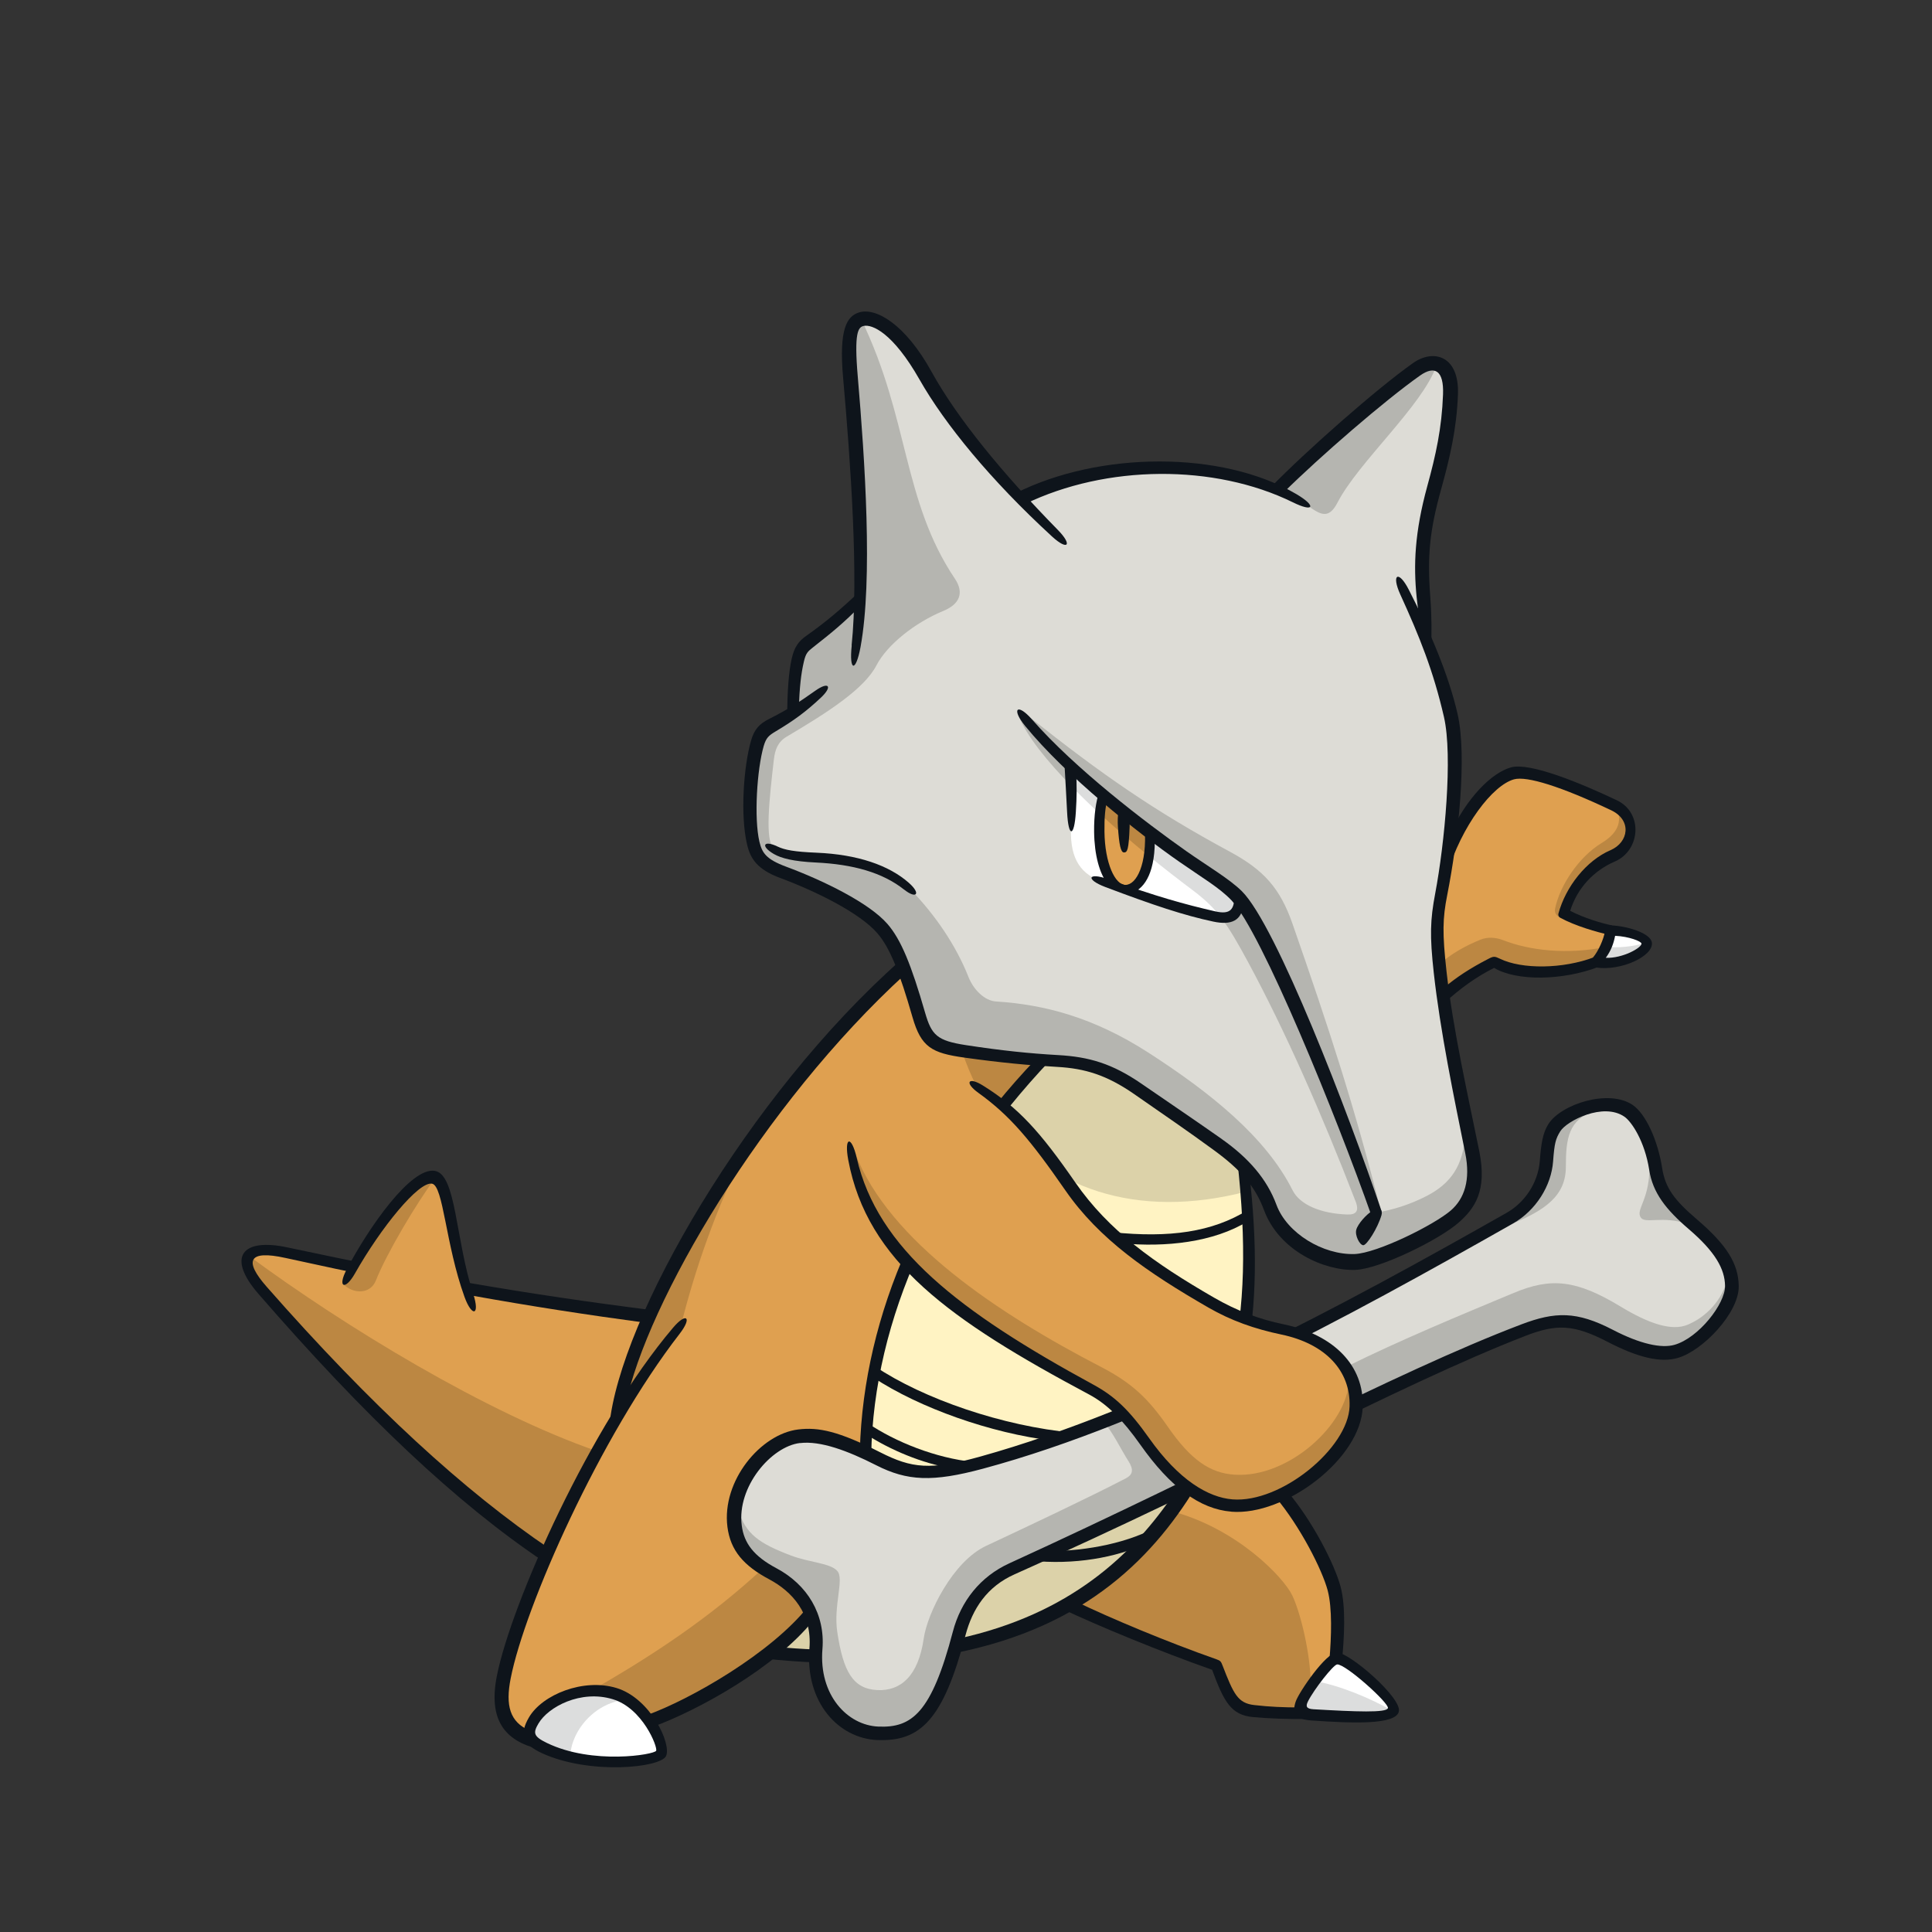 <svg width="800" height="800" viewBox="0 0 800 800" fill="none" xmlns="http://www.w3.org/2000/svg">
<rect x="0" y="0" width="800" height="800" fill="#333333" stroke="none"/>
<g clip-path="url(#clip0_42_67850)">
<path d="M609.654 477.194C603.935 448.727 599.34 427.766 596.455 402.694C594.642 387.044 594.948 380.661 596.914 370.27C600.999 348.721 604.624 312.671 600.769 296.331C598.344 286.093 594.769 275.779 590.378 265.03C590.455 258.647 589.944 253.567 589.433 247.235C588.131 231.176 589.025 219.814 594.029 201.815C597.859 188.053 600.157 176.82 600.667 163.212C601.152 150.574 594.361 147.561 586.88 152.846C571.536 163.646 543.12 188.385 528.924 202.887C495.734 188.641 452.739 191.679 422.766 206.564C405.404 188.105 391.669 170.233 383.294 155.527C375.814 142.378 364.478 129.791 356.308 132.395C352.376 133.646 350.768 139.059 352.223 156.216C354.495 182.845 356.921 220.989 356.104 247.618C349.644 254.256 342.368 260.511 335.219 265.745C332.411 267.813 331.083 270.06 330.343 273.353C329.168 278.46 328.504 284.791 328.249 295.234C325.339 297.148 322.556 298.859 319.798 300.365C317.066 301.872 314.973 303.838 313.926 307.489C310.658 318.671 309.356 338.254 311.96 349.181C313.262 354.67 315.356 357.913 324.445 361.257C339.942 367.002 358.197 376.499 365.448 384.874C371.065 391.333 376.35 405.733 380.588 420.413C383.805 431.596 387.073 433.638 399.634 435.374C414.417 437.417 425.829 438.617 437.906 439.281C449.982 439.97 460.348 443.366 471.403 451.025C482.458 458.684 494.023 466.829 504.746 474.335C515.469 481.816 522.082 489.475 526.014 500.019C531.401 514.521 549.426 523.049 561.043 522.64C570.745 522.308 595.433 510.104 602.71 503.772C608.888 498.385 612.207 489.73 609.68 477.246L609.654 477.194Z" fill="#DDDCD6"/>
<path d="M443.012 316.348C443.344 322.986 443.829 334.807 443.497 341.598C442.91 353.827 446.05 361.283 456.135 365.036C474.926 372.006 491.777 377.265 502.781 379.461C509.648 380.814 512.636 378.337 513.81 372.516C499.691 358.883 467.113 341.777 443.012 316.348Z" fill="white"/>
<path d="M456.722 328.936C451.897 349.233 457.59 366.671 465.02 367.922C471.735 369.045 476.228 361.411 476.407 344.535C470.228 339.965 461.931 333.633 456.722 328.936Z" fill="#DFA050"/>
<path d="M399.609 435.35C387.047 433.614 383.779 431.571 380.562 420.388C378.545 413.444 376.324 406.576 373.924 400.576C311.041 457.843 261.868 544.547 255.715 586.239C232.456 624.97 213.231 671.437 208.686 694.568C205.903 708.712 209.835 716.499 220.456 720.329L269.119 712.568C287.297 705.93 320.079 687.343 335.832 667.914L358.503 601.456C359.627 546.462 384.316 489.297 431.982 438.873C422 438.158 412.017 437.06 399.66 435.35H399.609Z" fill="#DFA050"/>
<path d="M471.377 450.999C460.501 443.11 446.816 438.566 431.931 438.872C384.265 489.296 359.576 546.461 358.453 601.455L335.679 668.678C330.853 674.857 323.526 680.831 318.7 684.278C388.784 691.222 446.944 676.517 482.764 628.543C512.559 588.613 522.363 547.89 514.78 482.607C504.542 472.828 488.892 463.714 471.377 450.999Z" fill="#FFF3C3"/>
<path d="M553.307 687.01C554.047 678.329 554.66 666.253 552.439 657.93C550.269 649.811 541.435 631.122 530.788 618.816C520.525 624.51 508.219 627.318 491.828 615.676C482.534 632.22 464.662 652.645 442.629 664.568C459.454 672.457 483.913 682.67 503.649 689.589C508.627 702.456 510.976 707.69 519.044 708.609C525.146 709.299 533.392 709.401 539.596 709.35C534.541 705.827 549.349 687.699 553.281 686.984L553.307 687.01Z" fill="#DFA050"/>
<path d="M254.464 701.231C241.085 697.197 226.277 703.554 221.12 712.337C217.724 718.132 218.899 720.762 225.537 723.8C246.498 733.298 272.438 728.983 273.714 726.175C275.399 722.473 267.587 705.188 254.438 701.231H254.464Z" fill="white"/>
<path d="M553.613 686.729C550.55 686.729 540.082 701.537 538.805 705.341C537.529 709.17 539.316 709.834 543.145 710.013C558.03 710.779 575.876 712.158 576.898 707.894C577.919 703.656 557.52 686.729 553.588 686.729H553.613Z" fill="white"/>
<path d="M255.689 586.238C257.323 575.234 261.97 561.038 269.068 545.107C219.078 538.418 174.526 530.656 118.638 518.682C100.638 514.827 97.83 521.873 108.783 534.333C146.722 577.557 186.934 617.233 226.252 643.785C234.371 625.096 244.558 604.799 255.715 586.238H255.689Z" fill="#DFA050"/>
<path d="M418.987 649.658C507.019 609.906 577.153 571.43 630.794 550.75C647.313 544.392 654.768 546.895 666.819 553.124C678.869 559.379 688.061 561.32 693.984 559.609C703.89 556.75 717.294 541.993 717.166 532.572C717.038 523.814 711.728 516.053 701.133 506.989C693.294 500.3 687.039 493.458 685.559 484.037C684.078 474.616 679.303 463.356 674.427 459.935C664.444 452.965 647.006 461.748 643.738 466.982C641.083 471.246 640.751 476.352 640.419 480.947C639.781 489.398 633.322 499.866 625.279 504.411C554.686 544.444 476.509 586.57 406.375 605.616C386.154 611.106 376.886 610.697 363.508 603.906C352.785 598.468 340.708 593.54 330.853 594.714C319.135 596.119 301.773 612.025 304.326 631.965C305.348 639.956 309.943 646.262 320.156 651.7C330.368 657.138 339.279 667.376 338.028 682.644C336.164 705.443 350.793 717.162 363.533 717.673C380.026 718.337 388.375 710.192 397.209 676.516C400.579 663.674 408.009 654.611 418.987 649.632V649.658Z" fill="#DDDCD6"/>
<path d="M668.401 333.53C649.432 324.543 632.632 318.467 626.326 320.203C617.696 322.577 606.284 336.058 599.441 354.185C598.65 360.006 597.782 365.521 596.888 370.295C594.922 380.712 594.846 394.32 597.68 412.524C604.292 406.651 611.441 401.903 618.743 398.277C627.526 403.868 646.827 403.664 660.691 398.354C664.725 394.55 666.64 388.933 666.869 385.231C661.891 384.158 653.746 381.656 647.568 378.286C650.606 367.129 658.878 358.193 667.84 354.338C676.546 350.585 678.333 338.253 668.376 333.53H668.401Z" fill="#DFA050"/>
<path d="M666.895 385.23C666.997 388.703 663.857 395.749 660.716 398.354C668.657 400.345 682.29 394.83 681.856 390.541C681.652 388.371 673.941 385.333 666.895 385.23Z" fill="white"/>
<path d="M594.769 151.494C588.897 168.115 562.498 191.348 553.868 208.045C550.983 213.611 548.252 213.866 543.962 211.058C538.907 207.713 534.643 205.211 529.001 203.092C543.681 188.182 566.66 168.37 581.8 155.681C588.565 150.013 592.548 150.064 594.744 151.519L594.769 151.494Z" fill="#B5B5B0"/>
<path d="M421.591 295.949C425.14 304.987 433.77 315.327 443.906 325.795C443.982 323.497 444.11 321.097 444.238 318.519C435.353 310.63 427.106 302.945 421.591 295.949Z" fill="#B5B5B0"/>
<path d="M606.616 470.403C605.85 482.53 600.795 490.011 590.914 495.143C583.893 498.794 576.515 501.092 569.493 502.189C556.268 465.833 536.788 411.554 522.159 386.201C519.274 381.197 516.797 376.729 513.912 372.874C513.376 378.669 510.746 380.763 506.125 380.635C509.342 384.976 512.508 390.414 516.874 398.507C532.09 426.745 547.256 461.008 561.349 497.543C562.932 501.628 561.349 503.006 557.979 502.904C547.052 502.547 538.269 498.947 535.205 492.819C524.252 470.99 501.402 452.531 475.385 435.783C452.714 421.204 432.289 415.945 412.451 414.694C407.779 414.413 403.158 409.945 400.987 404.456C395.728 391.129 386.894 378.542 377.55 368.865C368.078 359.087 353.219 355.411 340.555 354.976C331.338 354.67 323.245 353.419 320.436 351.223C316.607 348.236 318.573 330.773 320.436 314.561C320.922 310.348 322.121 307.182 325.747 305.037C342.904 294.902 357.865 285.225 362.895 275.549C367.414 266.868 378.954 257.779 390.596 252.979C397.285 250.222 399.379 245.55 395.396 239.626C373.746 207.381 376.477 173.373 356.793 132.6C351.023 133.263 350.282 146.412 351.891 158.284C353.499 170.156 356.104 215.423 356.129 247.413C352.299 254.052 334.198 265.515 331.772 268.732C329.347 271.949 328.76 287.855 328.76 294.902C322.121 299.114 315.279 300.748 313.262 308.178C311.603 314.331 310.045 335.139 310.658 343.181C311.271 351.223 316.096 358.066 326.155 361.691C371.09 377.878 373.031 393.682 379.873 419.034C382.63 429.247 387.737 432.949 397.388 434.94C407.243 436.957 430.578 438.974 440.254 439.357C449.905 439.766 460.782 444.183 466.807 448.012C479.93 456.31 498.593 469.739 507.861 476.582C517.103 483.424 522.542 490.854 525.963 500.734C529.358 510.538 548.992 525.116 566.813 521.057C578.276 518.453 593.569 510.181 601.612 503.747C609.654 497.313 612.08 485.441 606.641 470.352L606.616 470.403Z" fill="#B5B5B0"/>
<path d="M444.237 318.518C444.11 321.096 443.982 323.496 443.906 325.794C447.582 329.598 451.514 333.377 455.573 337.13C455.88 334.577 456.365 331.87 456.978 329.317C452.586 325.717 448.297 322.117 444.237 318.518Z" fill="#DCDDDD"/>
<path d="M505.742 364.933C497.112 359.291 487.079 352.321 476.892 344.764C476.585 348.006 476.1 351.402 475.539 354.312C481.819 359.419 487.947 364.167 493.487 368.329C498.925 372.414 502.576 375.835 506.151 380.635C510.772 380.763 513.401 378.669 513.938 372.874C511.614 369.784 509.061 367.103 505.742 364.933Z" fill="#DCDDDD"/>
<path d="M456.977 329.293C456.365 331.846 455.905 334.552 455.573 337.106C462.058 343.08 468.875 348.901 475.539 354.314C476.1 351.403 476.585 348.007 476.892 344.765C470.203 339.812 463.462 334.578 456.977 329.293Z" fill="#BC8742"/>
<path d="M426.136 296.791C456.39 320.79 477.836 335.701 509.316 352.704C523.257 360.236 530.022 367.717 535.18 382.474C550.651 426.873 560.864 458.046 571.996 502.19C554.507 457.587 535.818 409.052 522.184 386.227C514.576 373.487 509.214 367.691 499.206 360.976C475.079 344.739 439.82 319.105 426.161 296.791H426.136Z" fill="#B5B5B0"/>
<path d="M515.316 483.501C504.798 473.978 480.747 456.489 469.233 449.544C457.718 442.6 449.165 439.612 441.021 439.23C438.212 439.102 434.97 438.923 431.6 438.693C425.702 445.102 418.63 453.808 411.66 461.927C432.978 491.773 470.33 505.406 516.389 493.33C516.133 490.522 515.929 487.049 515.316 483.526V483.501Z" fill="#DCD2A9"/>
<path d="M398.485 435.707C401.728 445.409 406.17 454.192 411.66 461.902C418.63 453.809 425.727 445.077 431.599 438.669C420.187 437.954 406.707 436.83 398.46 435.707H398.485Z" fill="#BC8742"/>
<path d="M596.097 399.196C600.795 395.009 606.871 391.562 613.126 389.06C616.139 387.86 619.56 388.192 622.369 389.29C633.347 393.579 648.666 395.392 665.134 392.098C663.985 394.243 662.657 396.873 660.844 398.2C648.104 403.664 628.803 404.175 618.999 398.354C612.233 401.647 602.531 408.234 597.425 412.855C596.761 408.898 596.276 403.128 596.097 399.171V399.196Z" fill="#BC8742"/>
<path d="M669.448 334.73C671.848 340.347 669.755 345.096 663.193 349.079C653.695 354.849 645.883 366.747 643.943 376.168C643.56 378.057 644.504 379.333 646.215 379.946C649.151 371.725 657.551 358.143 665.261 355.768C677.056 352.117 678.078 338.841 669.448 334.73Z" fill="#BC8742"/>
<path d="M665.108 391.896C669.116 392.738 676.699 391.972 681.652 390.287C680.707 395.649 670.674 400.423 661.125 398.202C662.989 396.057 664.189 394.117 665.133 391.896H665.108Z" fill="#DCDDDD"/>
<path d="M484.909 625.684C512.355 632.909 531.401 653.13 535.001 660.432C538.32 667.146 542.762 684.635 542.762 698.065C540.26 701.384 538.55 704.933 538.55 709.273C531.58 709.426 524.61 709.273 517.946 708.507C512.687 707.894 507.734 702.15 504.006 690.073C486.977 683.716 457.845 672.585 442.986 664.057C459.556 653.998 472.347 642.534 484.883 625.658L484.909 625.684Z" fill="#BC8742"/>
<path d="M544.294 696.1C553.996 697.657 567.425 703.095 576.438 708.38C573.731 711.801 552.873 711.24 543.732 710.244C538.601 709.682 537.937 707.359 539.315 704.091C540.464 701.385 541.894 699.087 544.32 696.1H544.294Z" fill="#DCDDDD"/>
<path d="M491.215 616.059C474.773 623.386 439.157 639.471 418.093 649.99C404.638 656.73 399.405 666.738 396.111 680.806C438.774 675.138 476.024 643.3 491.215 616.059Z" fill="#DCD2A9"/>
<path d="M335.551 667.658C331.364 672.152 323.577 680.066 318.062 684.253C327.483 685.3 331.977 685.887 337.491 685.887C338.078 680.347 337.491 673.173 335.551 667.658Z" fill="#DCD2A9"/>
<path d="M244.634 700.158C269.885 685.733 293.654 670.082 315.969 649.428C325.824 654.151 332.921 660.968 335.526 667.632C323.092 682.414 297.535 702.839 269.272 712.771C262.659 704.039 253.29 698.269 244.609 700.133L244.634 700.158Z" fill="#BC8742"/>
<path d="M309.305 475.026C296.259 500.506 287.629 526.599 282.344 547.381C275.604 556.751 264.779 571.125 255.689 586.342C260.387 559.1 282.063 512.505 309.305 475V475.026Z" fill="#BC8742"/>
<path d="M103.14 520.088C142.867 549.398 201.486 585.09 247.289 600.92C240.779 613.226 232.711 629.362 226.558 642.944C187.955 619.175 136.101 565.967 107.761 533.262C102.247 526.905 101.481 523.484 103.14 520.088Z" fill="#BC8742"/>
<path d="M700.75 556.444C691.329 563.108 683.95 561.576 669.678 554.632C654.257 547.125 646.087 545.108 634.981 549.423C609.016 559.482 581.187 572.018 561.86 580.648C561.681 574.776 560.354 570.64 556.983 566.197C580.344 554.632 604.599 544.649 626.837 535.355C642.309 528.896 652.725 529.917 671.057 541.023C682.597 548.019 692.248 551.389 698.988 548.478C706.443 545.262 713.081 538.623 715.379 529.33C716.426 541.483 708.128 551.261 700.75 556.47V556.444Z" fill="#B5B5B0"/>
<path d="M660.001 460.191C649.534 463.638 648.385 471.451 648.385 483.144C648.385 494.837 640.342 501.373 623.466 507.731C631.662 502.012 639.883 489.297 640.189 483.118C640.904 468.668 643.023 461.953 660.001 460.217V460.191Z" fill="#B5B5B0"/>
<path d="M682.954 481.355C683.618 496.623 677.031 500.708 679.431 504.18C681.269 506.861 688.495 503.338 698.401 506.708C690.844 498.308 686.656 491.108 682.954 481.355Z" fill="#B5B5B0"/>
<path d="M305.705 625.275C308.769 635.207 314.36 639.113 327.483 644.092C335.245 647.054 343.747 647.181 346.708 650.5C349.67 653.819 345.023 664.798 346.708 675.827C349.159 692.167 353.193 699.341 363.304 699.827C372.878 700.286 380.256 694.108 382.503 678.431C383.984 668.091 394.503 646.594 408.29 640.135C425.089 632.271 450.263 620.399 466.092 612.203C469.13 610.646 469.513 608.552 467.267 605.029C463.743 599.489 461.114 593.515 456.952 588.74C459.403 587.923 463.003 586.468 465.275 585.549C471.837 592.749 481.819 610.084 492.389 615.522C465.99 627.752 438.416 639.828 419.37 649.504C408.315 655.121 399.813 665.487 395.728 680.295C387.175 711.341 380.026 718.694 362.231 717.366C345.815 716.141 336.087 699.316 338.079 681.648C339.1 672.636 329.577 655.964 321.075 652.058C306.905 645.547 303.535 637.862 305.756 625.301L305.705 625.275Z" fill="#B5B5B0"/>
<path d="M260.362 703.708C246.166 704.397 236.133 717.214 236.133 727.758C224.72 724.286 220.584 721.682 219.741 717.29C218.644 711.469 235.264 692.602 260.336 703.682L260.362 703.708Z" fill="#DCDDDD"/>
<path d="M572.047 503.083C572.71 500.811 570.821 499.866 568.523 501.194C565.791 502.777 562.243 506.811 561.604 509.211C560.966 511.585 563.034 515.568 564.489 515.619C565.945 515.695 570.489 508.547 572.072 503.083H572.047Z" fill="#0E141B"/>
<path d="M467.547 337.819C467.675 339.172 467.828 340.704 467.752 342.338C467.394 351.938 466.807 352.985 465.428 352.985C464.05 352.985 463.411 349.768 462.901 342.338C462.594 337.743 463.335 332.994 464.05 334.092C464.892 334.909 466.169 336.67 467.547 337.819Z" fill="#0E141B"/>
<path d="M458.765 366.16C455.292 361.82 453.173 354.109 453.046 344.433C452.969 337.718 453.76 331.999 455.241 327.557L458.688 330.442C457.641 334.144 457.258 338.51 457.335 344.331C457.488 357.607 461.803 366.441 466.015 366.415C470.662 366.39 475.002 357.811 474.007 342.85L478.143 345.709C478.653 360.773 474.134 367.692 469.079 369.555L458.765 366.16Z" fill="#0E141B"/>
<path d="M567.808 503.134C553.588 462.794 522.388 385.792 509.827 372.695C504.848 367.512 497.725 363.401 488.355 356.865C471.045 344.815 441.301 321.224 424.502 300.62C418.655 293.471 421.208 290.944 427.31 297.888C445.208 318.339 474.288 340.525 491.419 352.576C500.304 358.806 509.036 363.912 514.218 369.018C528.49 383.137 558.387 460.931 572.123 501.627L567.808 503.108V503.134Z" fill="#0E141B"/>
<path d="M445.616 319.208C445.897 325.897 445.897 329.752 445.488 336.237C444.825 346.884 442.374 346.909 441.863 336.237C441.505 328.986 441.199 323.854 440.688 314.816L445.616 319.208Z" fill="#0E141B"/>
<path d="M514.882 374.432C514.193 381.172 509.98 383.24 502.372 381.606C490.321 379.053 477.505 374.79 457.718 367.309C449.318 364.143 450.467 361.054 458.892 364.066C478.832 371.215 490.398 374.432 503.164 377.368C509.419 378.798 511.41 376.755 511.078 369.939L514.857 374.407L514.882 374.432Z" fill="#0E141B"/>
<path d="M374.384 368.381C365.448 361.283 353.244 357.887 337.823 357.147C328.581 356.713 323.5 355.411 320.386 353.598C314.794 350.33 316.147 347.726 321.968 350.534C324.956 351.964 328.938 352.704 338.13 353.087C355.057 353.802 368.078 358.245 376.401 365.623C381.533 370.193 379.414 372.363 374.41 368.381H374.384Z" fill="#0E141B"/>
<path d="M505.87 471.63C517.205 479.621 524.661 488.353 528.567 498.922C532.933 510.692 547.868 519.679 560.889 519.271C570.234 518.939 593.901 507.195 600.82 501.169C606.386 496.318 608.965 488.582 606.743 477.578C601.995 454.09 596.378 427.001 593.697 402.874C591.986 387.377 592.216 380.917 594.284 369.99C598.191 349.335 601.637 313.132 597.91 296.868C593.518 277.771 587.774 263.55 579.859 246.215C575.978 237.713 579.119 235.874 583.357 244.198C591.859 260.793 599.85 279.354 603.552 295.643C607.586 313.285 603.833 347.471 599.263 370.628C597.348 380.279 597.195 386.406 599.007 402.568C601.739 426.72 607.79 453.273 612.539 476.685C615.858 493.152 610.65 500.327 604.114 506.148C596.02 513.348 571.255 525.5 561.196 525.832C548.609 526.292 529.716 518.122 523.384 501.042C519.708 491.11 513.529 484.242 502.882 476.429C491.879 468.362 481.87 461.545 469.641 453.043C458.203 445.103 449.165 442.422 437.829 441.784C426.034 441.12 414.442 440.047 399.302 437.928C385.822 436.039 381.431 433.639 377.856 421.231C372.469 402.517 368.537 392.483 363.252 386.381C356.001 378.032 338.027 369.122 323.143 363.581C313.492 360.007 310.735 355.539 309.356 349.718C306.496 337.744 307.875 317.421 311.015 306.596C312.369 301.949 314.462 299.728 318.445 297.711C325.951 293.907 330.598 290.996 337.517 286.069C343.21 282.009 344.946 284.179 339.84 288.954C333.611 294.8 328.606 298.426 321.279 302.792C318.266 304.579 317.245 305.524 316.249 308.868C313.441 318.519 312.164 338.791 314.462 348.544C315.56 353.165 317.219 355.794 325.543 358.884C340.785 364.552 359.857 373.82 367.465 382.577C373.133 389.087 377.371 399.606 383.065 419.342C385.745 428.609 387.966 430.933 400.017 432.771C414.825 435.043 426.365 436.218 438.059 436.882C450.978 437.596 460.552 440.405 472.679 448.754C483.887 456.464 495.07 464.021 505.895 471.63H505.87Z" fill="#0E141B"/>
<path d="M420.57 204.215C455.241 186.802 506.074 186.47 536.839 204.623C545.264 209.602 544.09 212.308 535.333 207.993C502.806 192.011 458.075 192.394 424.374 208.734L420.57 204.215Z" fill="#0E141B"/>
<path d="M325.926 296.281C326.053 286.12 326.564 278.282 327.841 272.691C328.913 267.993 330.598 265.567 333.84 263.295C341.857 257.653 348.444 252.087 356.027 244.811L356.078 251.066C349.644 257.678 344.232 262.121 336.879 267.865C334.377 269.806 333.662 270.52 332.845 274.069C331.67 279.15 331.134 284.18 330.726 293.677L325.926 296.307V296.281Z" fill="#0E141B"/>
<path d="M352.631 267.277C355.593 239.167 352.223 191.347 349.108 156.344C347.295 136.021 350.793 131.043 355.516 129.434C362.537 127.06 374.843 134.158 385.771 153.995C396.239 172.965 414.927 195.867 438.033 219.432C444.288 225.815 442.144 228.164 435.582 222.113C410.204 198.803 391.26 175.646 380.741 157.136C369.737 137.783 361.082 134.158 357.584 134.975C355.363 135.511 353.602 137.63 355.184 155.936C358.146 190.633 361.465 239.908 356.333 267.89C354.367 278.537 351.533 278.103 352.682 267.252L352.631 267.277Z" fill="#0E141B"/>
<path d="M526.192 201.764C540.643 186.905 570.055 160.94 585.17 150.294C593.569 144.37 604.318 147.255 603.705 163.34C603.169 177.663 600.335 189.663 596.71 202.709C591.961 219.764 590.965 230.334 592.242 247.057C592.88 255.559 592.829 261.839 592.599 269.626L587.697 259.108C587.697 254.972 587.033 251.627 586.599 247.236C585.272 234.061 585.731 220.555 591.016 201.279C594.539 188.437 597.016 177.331 597.527 163.314C597.91 153.383 594.08 151.238 588.055 155.476C573.323 165.868 546.796 188.846 531.528 203.909L526.218 201.739L526.192 201.764Z" fill="#0E141B"/>
<path d="M597.195 409.588C603.093 404.609 608.684 400.958 616.573 396.899C618.488 395.929 618.998 395.98 621.066 396.976C630.105 401.418 647.185 401.29 660.206 396.312L661.687 400.448C647.262 405.962 628.113 406.422 618.667 400.78C611.16 404.584 604.829 409.154 598.088 415.281L597.195 409.588Z" fill="#0E141B"/>
<path d="M667.431 383.19C674.784 383.624 683.644 386.662 684.027 390.389C684.588 395.955 671.287 402.108 661.1 400.653C658.623 400.296 657.908 398.559 659.619 396.491C661.942 393.734 664.087 388.756 664.572 385.666C664.878 383.598 665.517 383.062 667.431 383.164V383.19ZM664.929 396.619C672.002 396.874 679.789 392.406 679.712 390.747C679.661 389.777 674.529 387.76 668.785 387.504C668.146 390.772 667.074 393.683 664.929 396.594V396.619Z" fill="#0E141B"/>
<path d="M666.461 387.121C661.329 385.998 652.393 383.47 646.062 380.024C645.423 379.692 645.117 378.951 645.321 378.262C648.334 367.181 656.836 356.356 666.87 352.041C674.401 348.799 675.857 339.633 667.125 335.497C646.343 325.642 632.198 321.251 626.913 322.706C618.079 325.157 605.237 341.803 599.033 362.407L600.029 346.195C607.305 330.11 617.85 319.898 625.688 317.753C633.424 315.608 654.078 324.059 669.474 331.361C680.478 336.569 679.303 352.118 668.708 356.714C660.002 360.467 653.159 367.615 650.172 377.164C656.07 380.177 662.836 382.194 667.457 383.189L666.487 387.147L666.461 387.121Z" fill="#0E141B"/>
<path d="M252.319 590.375C256.608 545.926 309.611 453.783 372.827 397.717L374.946 403.283C315.739 457.383 267.663 539.619 259.111 581.618L252.294 590.375H252.319Z" fill="#0E141B"/>
<path d="M222.856 724.183C208.916 720.762 202.176 712.082 205.725 694.031C211.623 664.108 244.481 590.017 278.719 549.754C284.284 543.218 286.684 545.49 281.45 552.256C248.285 595.072 217.29 665.308 211.469 694.95C209.248 706.209 211.061 713.077 219.384 716.626L222.856 724.158V724.183Z" fill="#0E141B"/>
<path d="M224.414 725.945C216.524 722.345 214.89 718.209 219.026 711.136C224.567 701.664 241.571 694.822 255.255 698.958C269.348 703.222 278.106 722.038 275.808 727.119C273.587 731.995 244.277 735.034 224.439 725.97L224.414 725.945ZM223.009 713.587C220.686 717.545 220.788 718.975 226.482 721.732C245.4 730.872 270.982 726.557 271.697 724.949C272.387 723.391 266.106 707.332 253.723 703.605C240.396 699.571 226.967 706.847 223.009 713.613V713.587Z" fill="#0E141B"/>
<path d="M336.802 670.9C321.049 690.533 289.314 708.099 270.319 715.043L267.51 710.32C286.071 703.682 319.364 684.431 334.53 665.334L336.776 670.9H336.802Z" fill="#0E141B"/>
<path d="M497.01 612.689C478.526 644.272 450.033 673.581 395.6 684.458L396.8 678.534C442.935 668.424 469.079 643.914 486.543 617.872L497.01 612.689Z" fill="#0E141B"/>
<path d="M509.827 565.583C515.546 541.609 516.159 514.367 512.329 480.283L517.206 485.058C520.78 515.235 520.397 540.486 515.955 562.877L509.827 565.609V565.583Z" fill="#0E141B"/>
<path d="M337.721 688.389C330.674 688.083 323.5 687.547 316.198 686.755L320.845 681.879C326.538 682.415 332.104 682.798 337.542 683.028L337.721 688.389Z" fill="#0E141B"/>
<path d="M356.053 600.382C357.636 544.443 382.58 487.074 429.046 438.463L434.867 439.05C388.248 488.198 361.695 546.205 360.75 602.654L356.027 600.356L356.053 600.382Z" fill="#0E141B"/>
<path d="M516.797 505.636C502.398 514.521 482.509 516.487 464.662 514.853L460.577 510.232C484.219 512.683 501.963 510.181 516.593 501.117L516.797 505.611V505.636Z" fill="#0E141B"/>
<path d="M435.812 596.554C410.306 593.439 380.818 583.074 361.516 570.333L362.333 565.814C382.35 579.244 415.157 590.554 444.467 593.261L435.812 596.554Z" fill="#0E141B"/>
<path d="M393.915 607.941C381.916 605.975 368.537 600.332 359.04 594.154L359.244 589.277C370.759 597.064 387.431 603.779 403.26 605.388L393.915 607.941Z" fill="#0E141B"/>
<path d="M474.492 639.165C462.288 644.935 444.722 648.126 426.774 646.211L433.923 642.331C450.646 642.228 467.854 638.705 480.185 631.607L474.492 639.139V639.165Z" fill="#0E141B"/>
<path d="M444.927 662.883C459.658 670.032 483.249 679.887 503.674 687.061C505.334 687.648 505.589 687.954 506.227 689.64C510.797 701.435 512.533 705.265 519.376 706.031C526.141 706.796 530.941 706.975 538.499 707.026L542.15 711.826C533.035 711.877 525.12 711.596 518.84 711.009C509.802 710.141 506.84 704.831 501.912 691.427C480.364 683.844 455.114 673.427 439.744 666.176L444.927 662.908V662.883Z" fill="#0E141B"/>
<path d="M543.069 712.413C536.481 711.953 534.899 709.426 536.507 704.626C537.835 700.669 549.094 684.252 553.562 684.252C558.821 684.252 580.446 702.992 579.246 708.66C578.046 714.302 560.123 713.587 543.069 712.413ZM574.702 707.307C575.314 705.29 557.085 688.899 553.664 689.205C552.081 689.358 544.09 699.545 541.613 704.498C540.541 706.617 540.975 707.587 543.886 707.766C561.477 708.787 574.089 709.298 574.702 707.307Z" fill="#0E141B"/>
<path d="M550.473 687.495C551.315 677.742 551.698 665.87 549.758 658.543C547.486 650.041 538.499 632.22 528.107 619.838L532.933 617.412C543.452 629.667 552.694 647.871 555.119 657.062C557.341 665.436 556.6 677.972 555.758 687.087L550.473 687.521V687.495Z" fill="#0E141B"/>
<path d="M363.406 720.533C347.014 719.869 333.355 704.653 335.168 682.619C336.368 667.99 327.841 658.952 318.624 654.024C307.926 648.331 302.463 642.05 301.211 632.246C298.786 613.225 314.947 593.77 330.547 591.907C338.921 590.885 347.193 592.596 364.452 601.353C377.55 608.017 385.26 608.91 406.068 603.089C477.122 583.252 555.605 540.921 623.875 502.19C631.1 498.105 636.896 490.063 637.611 480.591C638.147 473.493 638.862 469.102 641.109 465.527C646.317 457.178 666.282 450.745 676.163 457.613C681.397 461.263 686.426 471.961 688.265 483.68C689.541 491.875 693.243 496.879 702.715 504.973C715.073 515.543 719.847 523.304 719.974 532.572C720.128 543.551 705.166 559.278 694.75 562.29C687.473 564.41 678.001 562.035 665.67 555.627C651.704 548.402 644.632 548.095 631.534 553.201C577.893 574.06 509.393 612.153 420.136 651.88C408.698 656.96 402.673 666.177 399.813 677.053C390.596 712.184 381.099 721.197 363.406 720.507V720.533ZM331.236 597.524C319.339 598.953 305.092 615.651 307.135 631.633C308.079 639.088 312.215 644.424 321.509 649.377C334.325 656.194 341.73 668.449 340.555 682.823C338.972 701.972 350.972 714.431 363.737 714.942C377.524 715.503 385.694 709.427 394.554 675.649C397.873 662.986 405.941 652.824 417.94 647.335C506.074 607.072 576.693 568.648 629.951 548.402C643.943 543.091 652.827 542.861 667.84 550.648C679.227 556.571 688.035 558.41 693.396 556.852C703.354 553.993 714.409 539.9 714.307 532.445C714.204 525.449 710.247 518.351 699.345 509.007C689.771 500.811 684.358 493.867 682.903 484.42C681.039 472.497 675.601 464.48 672.691 462.438C663.857 456.285 648.691 464.2 646.087 468.438C644.147 471.553 643.662 473.365 643.1 480.948C642.36 490.88 636.13 501.169 626.403 506.683C557.979 545.491 479.113 588.741 407.064 608.145C386.128 613.787 375.686 613.276 362.793 606.715C350.946 600.689 339.738 596.528 331.262 597.549L331.236 597.524Z" fill="#0E141B"/>
<path d="M225.307 646.723C189.027 622.417 150.96 586.392 106.97 535.713C93.873 520.624 99.949 512.428 119.072 516.539C173.811 528.258 217.622 535.892 270.319 542.53L268.2 547.84C217.673 541.049 174.96 533.39 118.28 520.905C102.477 517.407 101.175 522.258 110.366 532.751C153.973 582.409 192.551 617.643 227.631 641.335L225.307 646.748V646.723Z" fill="#0E141B"/>
<path d="M194.721 538.597C187.036 515.747 186.423 488.939 179.632 487.356C172.279 485.671 154.177 510.13 144.194 528.078C138.22 538.827 199.699 553.329 194.746 538.597H194.721Z" fill="#DFA050"/>
<path d="M351.738 476.123C360.342 519.552 394.834 544.445 451.999 575.516C460.935 580.367 466.858 586.699 474.109 596.937C486.67 614.707 498.798 622.392 510.159 623.311C530.686 624.945 561.068 601.941 561.681 582.486C562.166 567.244 551.698 554.785 531.248 550.521C519.58 548.07 510.363 544.496 501.657 539.466C478.066 525.858 457.667 512.02 443.318 491.34C428.919 470.557 420.289 461.06 403.77 449.213C382.12 433.665 347.551 454.983 351.738 476.123Z" fill="#DFA050"/>
<path d="M354.138 477.654C368.308 514.087 413.37 543.985 455.956 566.043C468.824 572.707 475.564 579.218 483.658 590.911C492.9 604.238 500.866 610.034 511.359 610.647C533.648 612 558.056 589.66 558.566 571.609C571.127 591.677 535.792 624.05 510.338 623.208C494.432 622.697 477.862 604.136 470.33 592.187C465.964 585.268 458.79 578.835 451.105 575.005C387.584 543.244 354.521 507.066 354.163 477.629L354.138 477.654Z" fill="#BC8742"/>
<path d="M180.321 487.637C172.381 498.283 160.024 519.142 155.633 530.248C153.309 536.095 146.161 535.763 142.28 531.857C155.173 508.981 170.492 486.666 180.321 487.611V487.637Z" fill="#BC8742"/>
<path d="M192.321 536.963C184.457 515.134 183.615 491.083 178.917 490.139C173.402 489.041 157.726 508.317 146.978 527.312C142.893 534.538 139.625 533.082 143.505 525.729C152.722 508.164 170.185 483.194 180.04 484.828C188.976 486.309 188.466 512.759 195.972 535.84C198.857 544.724 195.436 545.593 192.321 536.963Z" fill="#0E141B"/>
<path d="M509.853 625.939C496.832 624.892 484.577 615.777 472.22 598.263C464.841 587.821 458.484 581.438 450.927 577.404C393.149 546.588 359.116 522.282 351.253 480.36C349.44 470.683 352.529 469.867 354.751 479.466C363.38 517.023 397.056 543.064 452.765 573.37C461.573 578.17 467.496 583.736 475.845 595.531C488.151 612.918 500.304 620.041 510.338 620.858C530.507 622.467 558.26 599.565 558.822 582.383C559.307 567.574 548.788 556.417 530.635 552.613C519.325 550.264 509.597 546.741 500.406 541.456C475.258 526.954 455.216 513.219 441.174 492.947C426.544 471.832 418.119 461.875 405.098 452.505C399.226 448.293 400.885 445.663 407.013 449.493C421.744 458.658 430.655 468.539 445.31 489.704C459.02 509.491 477.862 522.997 502.653 537.294C512.176 542.784 521.24 546.23 531.682 548.401C552.439 552.741 564.847 565.506 564.285 582.51C563.596 603.982 532.116 627.777 509.853 625.964V625.939Z" fill="#0E141B"/>
</g>
<defs>
<clipPath id="clip0_42_67850">
<rect width="620" height="602.766" fill="white" transform="translate(100 129)"/>
</clipPath>
</defs>
</svg>
